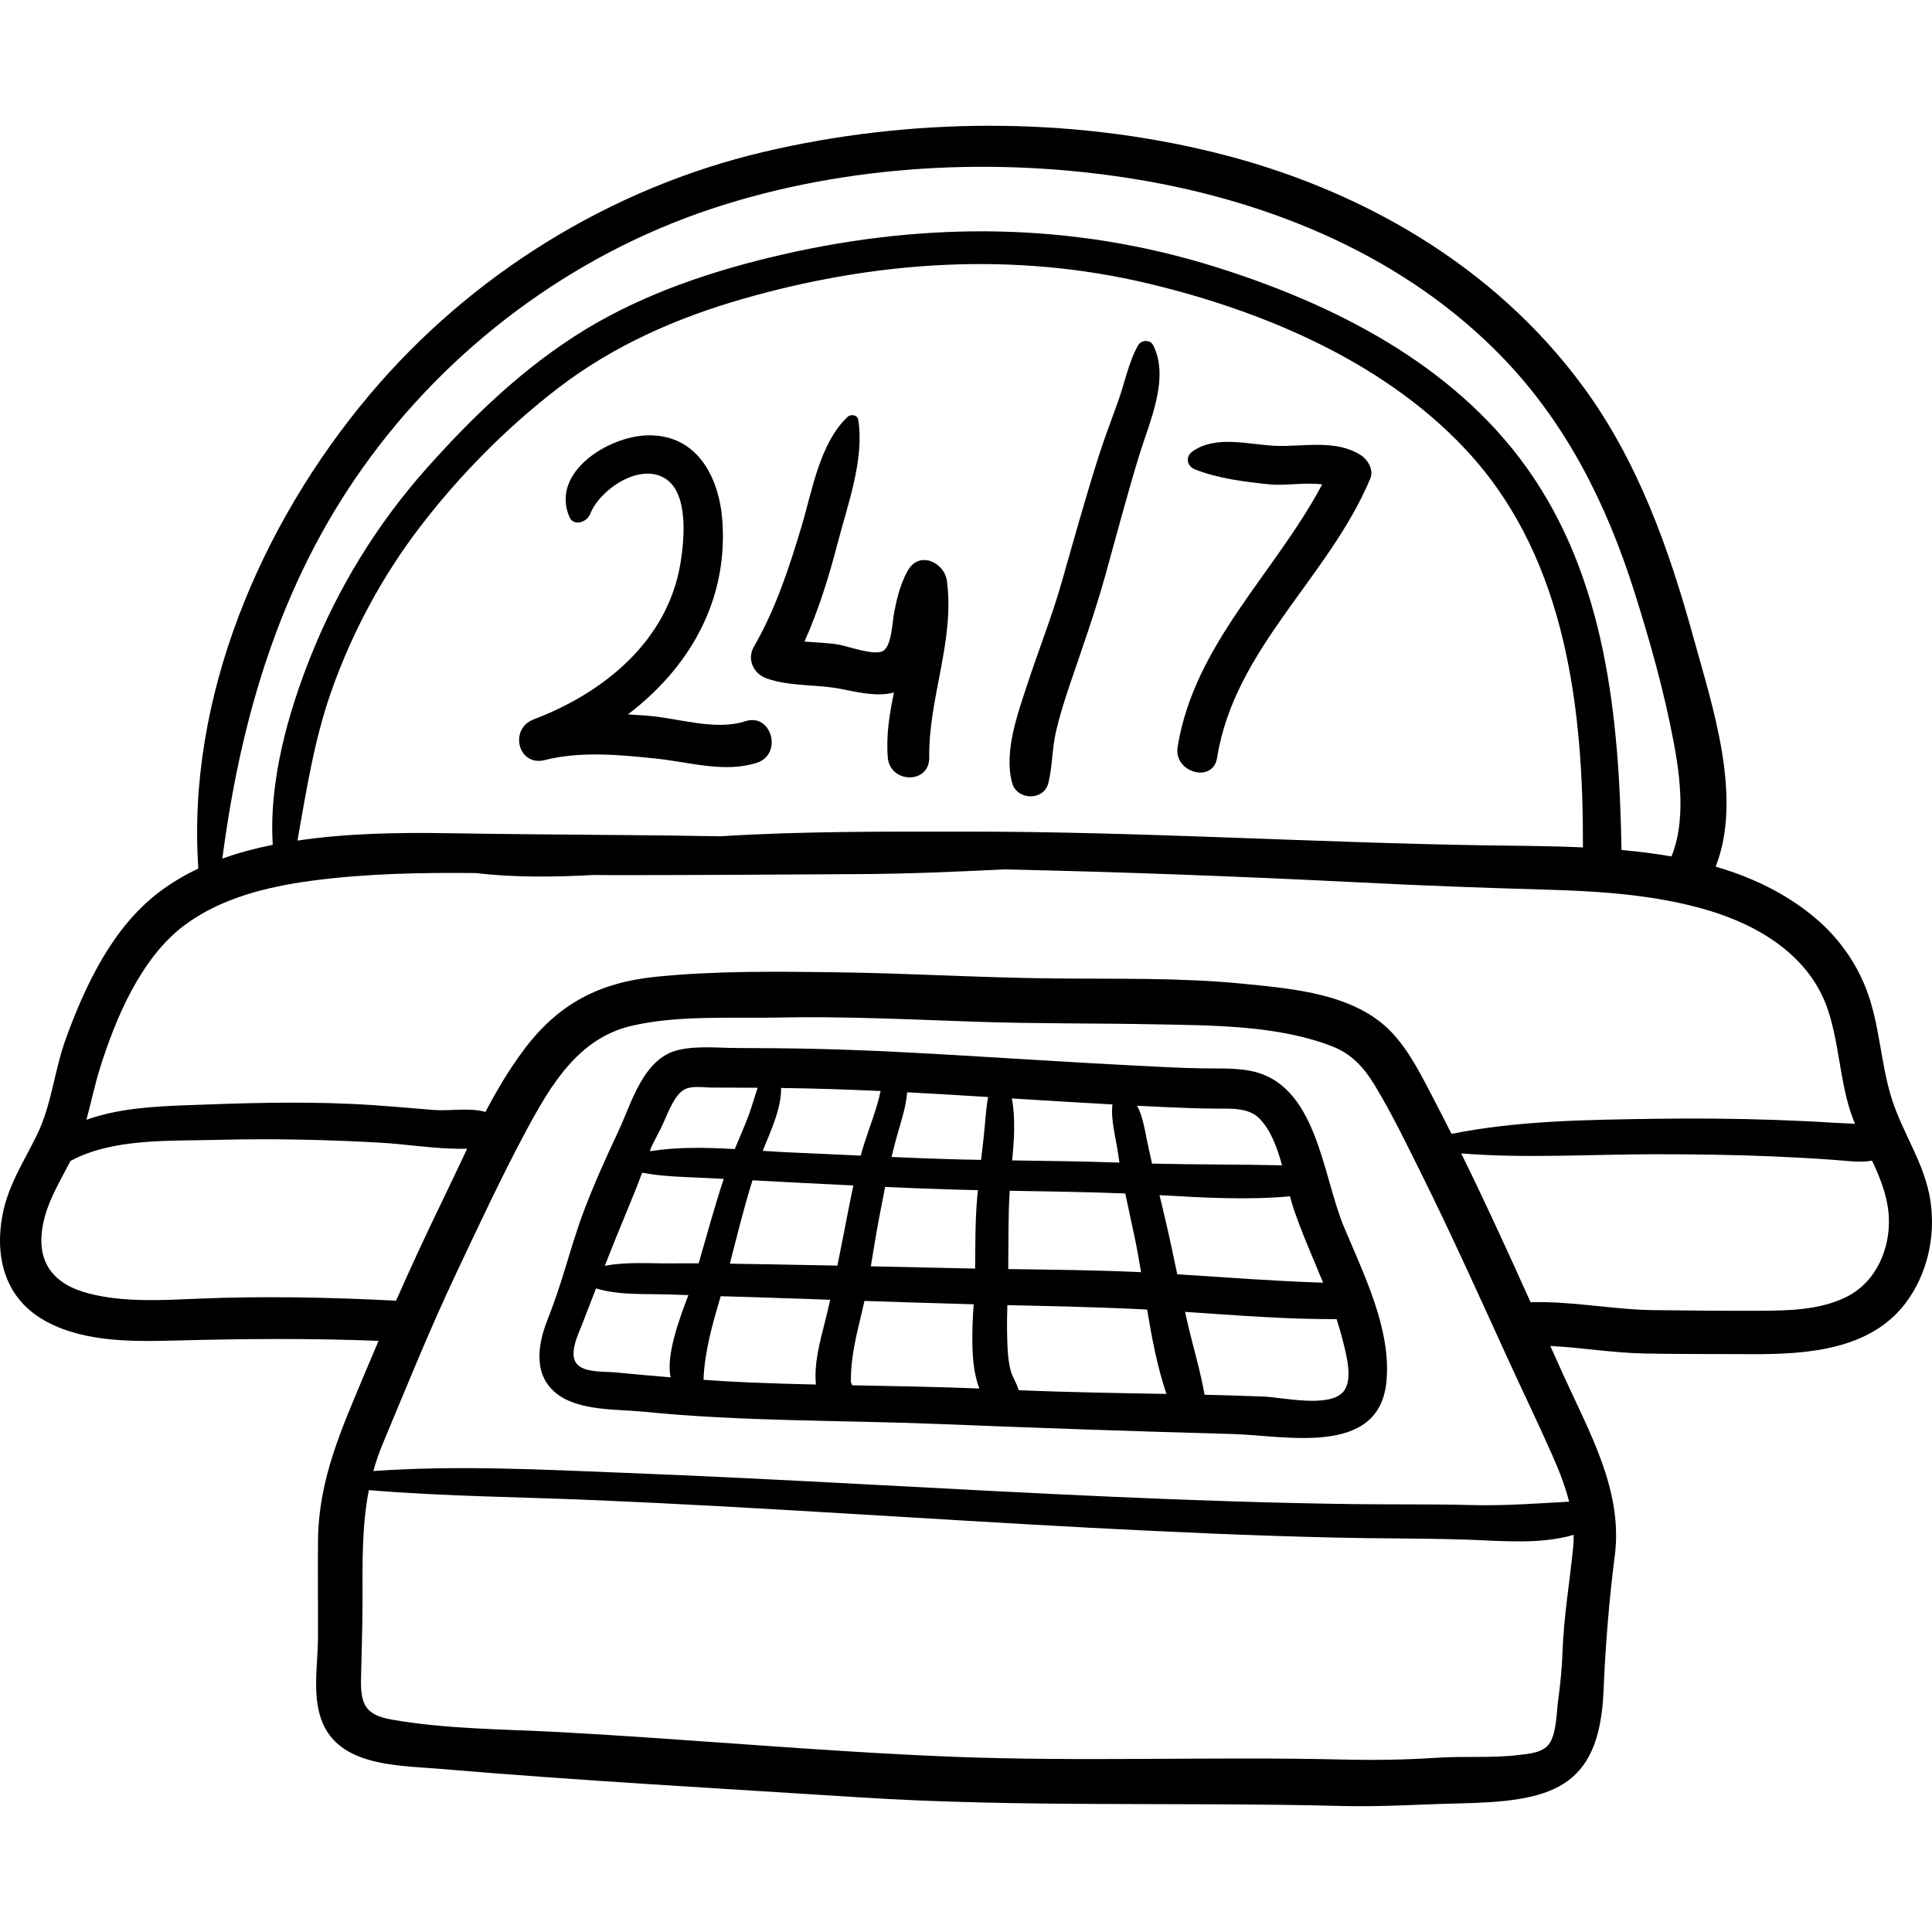 <?xml version="1.0" encoding="iso-8859-1"?>
<!-- Generator: Adobe Illustrator 19.0.0, SVG Export Plug-In . SVG Version: 6.00 Build 0)  -->
<svg version="1.1" id="Capa_1" xmlns="http://www.w3.org/2000/svg" xmlns:xlink="http://www.w3.org/1999/xlink" x="0px" y="0px"
	 viewBox="0 0 512 512" style="enable-background:new 0 0 512 512;" xml:space="preserve">
<g>
	<g>
		<path d="M511.597,318.301c-1.478-9.93-7.353-17.862-10.296-27.231c-3.001-9.557-3.137-19.777-6.809-29.158
			c-2.85-7.282-7.568-13.731-13.569-18.748c-7.745-6.477-16.695-10.705-26.248-13.493c7.263-18.563-0.963-42.767-5.846-60.54
			c-6.438-23.435-14.663-46.693-29.139-66.465c-23.633-32.279-59.275-52.743-97.725-62.229c-38.751-9.562-80.714-9.326-119.537-0.19
			c-40.592,9.553-77.654,32.49-104.496,64.381c-28.817,34.239-48.496,80.224-45.371,125.549c-3.662,1.731-7.16,3.794-10.408,6.257
			c-12.348,9.362-19.561,24.68-24.729,38.915c-3.004,8.272-3.752,17.506-7.619,25.398c-3.417,6.973-7.611,13.324-9.116,21.081
			c-2.073,10.685,0.327,21.388,9.988,27.45c10.115,6.348,23.632,6.295,35.146,5.992c18.226-0.479,36.311-0.654,54.498,0.076
			c-1.214,2.838-2.428,5.675-3.617,8.531c-6.149,14.76-12.245,27.98-12.422,44.242c-0.095,8.648,0.025,17.3-0.016,25.949
			c-0.032,6.662-1.332,13.693,0.439,20.234c3.754,13.861,20.237,13.48,31.779,14.459c36.988,3.136,74.161,5.173,111.209,7.549
			c42.72,2.739,85.392,1.191,128.139,2.302c10.276,0.267,20.407-0.461,30.66-0.681c24.113-0.516,37.347-3.465,38.458-29.735
			c0.507-12.002,1.448-23.987,2.987-35.903c2.224-17.204-6.719-32.648-13.581-47.81c-1.176-2.596-2.343-5.195-3.514-7.794
			c8.327,0.441,16.703,1.846,25.015,2.005c9.428,0.18,18.87,0.12,28.301,0.167c14.459,0.073,31.475-1.023,40.912-13.618
			C510.777,337.627,512.986,327.64,511.597,318.301z M96.079,124.037c22.642-31.908,55.46-56.438,92.621-68.749
			c35.522-11.768,75.514-13.828,112.342-7.783c36.259,5.953,71.767,20.729,97.513,47.604c16.655,17.385,27.218,38.585,34.458,61.383
			c4.171,13.137,7.999,26.697,10.544,40.253c1.759,9.368,3.168,21.029-0.602,30.223c-4.36-0.769-8.792-1.315-13.243-1.715
			c-0.603-35.04-4.127-71.956-25.136-101.331c-19.622-27.436-51.077-43.363-82.572-53.216
			c-37.663-11.781-76.185-12.045-114.493-3.285c-18.182,4.157-36.433,10.196-52.442,19.938
			c-15.963,9.715-29.664,22.88-42.028,36.775c-13.093,14.715-23.397,31.494-30.697,49.785
			c-6.033,15.118-11.139,33.208-10.057,49.967c-4.523,0.908-9.019,2.091-13.363,3.657C63.764,190.46,74.13,154.968,96.079,124.037z
			 M419.496,224.573c-9.048-0.418-18.021-0.421-26.498-0.558c-45.491-0.731-90.873-3.63-136.403-3.629
			c-21.872,0.001-43.839-0.134-65.691,1.238c-7.941-0.129-15.883-0.243-23.826-0.309c-16.107-0.132-32.208-0.244-48.313-0.504
			c-13.356-0.215-26.702,0.011-39.938,1.951c2.383-13.295,4.362-26.376,8.909-39.366c5.486-15.675,13.49-30.581,23.583-43.777
			c10.469-13.688,23.194-26.555,36.896-37.011c14.457-11.032,31.041-18.334,48.449-23.345c35.249-10.147,71.92-12.662,107.761-4.097
			c31.125,7.438,63.834,21.362,85.551,45.665C415.168,149.022,419.608,188.244,419.496,224.573z M26.482,283.11
			c4.174-13.297,10.844-29.231,22.353-37.873c9.595-7.205,21.923-10.24,33.619-11.813c14.296-1.923,28.951-2.204,43.603-2.058
			c10.298,1.214,20.766,1.074,31.178,0.521c2.133,0.021,4.262,0.036,6.382,0.035c21.552-0.012,43.103-0.146,64.655-0.279
			c12.635-0.079,25.205-0.625,37.776-1.244c31.548,0.68,63.079,1.877,94.603,3.468c16.021,0.809,31.997,1.411,48.029,1.864
			c14.701,0.415,29.62,1.267,43.803,5.453c13.726,4.052,27.161,12.166,31.93,26.426c2.88,8.611,3.115,17.852,5.83,26.508
			c0.396,1.26,0.858,2.495,1.357,3.716c-1.81-0.146-3.653-0.166-5.459-0.282c-5.254-0.335-10.514-0.584-15.776-0.764
			c-10.566-0.361-21.148-0.461-31.72-0.299c-17.979,0.277-36.338,0.455-53.98,4.003c-1.541-3.068-3.099-6.128-4.693-9.169
			c-3.219-6.139-6.352-12.654-11.167-17.744c-9.697-10.25-26.152-11.562-39.353-12.874c-16.717-1.661-33.534-1.239-50.307-1.409
			c-19.085-0.193-38.145-1.369-57.229-1.627c-15.875-0.213-32.366-0.423-48.187,1.194c-14.827,1.515-25.62,7.072-34.655,19.018
			c-3.999,5.288-7.359,10.956-10.426,16.794c-4.146-1.223-9.653-0.196-13.577-0.511c-7.343-0.591-14.63-1.288-21.996-1.62
			c-14.596-0.659-29.015-0.209-43.595,0.35c-8.937,0.343-18.111,0.828-26.583,3.865C24.146,292.243,25.063,287.634,26.482,283.11z
			 M52.642,344.157c-9.59,0.398-19.61,1.044-29.005-1.344c-9.357-2.379-14.119-8.17-12.292-18.05
			c1.169-6.322,4.465-11.532,7.338-17.104c11.088-6.005,25.941-5.25,38.464-5.575c14.583-0.38,29.1-0.09,43.667,0.738
			c6.297,0.358,12.551,1.369,18.856,1.569c1.345,0.043,2.753,0.083,4.135,0.019c-2.19,4.582-4.318,9.196-6.539,13.747
			c-4.289,8.789-8.362,17.632-12.307,26.539C87.529,343.804,70.088,343.433,52.642,344.157z M416.887,410.287
			c-0.946,9.252-2.478,18.207-2.81,27.544c-0.151,4.251-0.565,8.489-1.146,12.702c-0.457,3.31-0.409,8.276-2.126,11.207
			c-1.634,2.789-5.468,3.007-8.41,3.358c-7.142,0.852-14.424,0.244-21.594,0.723c-8.329,0.557-16.619,0.672-24.967,0.473
			c-34.626-0.828-69.267,0.633-103.887-0.758c-34.629-1.39-69.159-4.646-103.763-6.516c-14.616-0.79-30-0.758-44.435-3.323
			c-6.802-1.209-8.207-3.901-8.081-10.673c0.128-6.902,0.406-13.774,0.402-20.688c-0.007-10.29-0.188-19.881,1.678-29.433
			c20.086,1.664,40.293,1.805,60.426,2.67c21.904,0.94,43.794,2.194,65.68,3.502c43.392,2.592,86.787,5.4,130.253,6.408
			c11.58,0.268,23.175,0.155,34.75,0.54c9.184,0.305,19.218,1.35,28.181-1.276C417.052,407.917,417.009,409.097,416.887,410.287z
			 M411.372,385.642c1.769,4.016,3.402,8.111,4.459,12.316c-8.686,0.483-17.166,1.134-25.949,0.897
			c-10.381-0.278-20.773-0.114-31.158-0.249c-21.154-0.277-42.3-0.995-63.435-1.924c-43.026-1.89-86.011-4.654-129.047-6.336
			c-22.359-0.873-44.944-2.092-67.301-0.502c0.664-2.386,1.471-4.776,2.475-7.182c6.296-15.084,12.433-30.306,19.419-45.084
			c6.042-12.782,12.07-25.769,18.767-38.221c6.337-11.783,13.685-24.131,27.519-27.439c12.304-2.942,26.166-1.989,38.755-2.255
			c17.569-0.37,35.129,0.504,52.683,1.106c15.872,0.546,31.736,0.378,47.609,0.686c15.189,0.294,32.44,0.242,46.809,5.809
			c5.127,1.985,8.43,5.561,11.228,10.16c4.591,7.545,8.478,15.61,12.406,23.513c8.112,16.324,15.577,32.954,23.15,49.532
			C403.599,368.87,407.648,377.19,411.372,385.642z M489.352,343.687c-6.992,3.489-15.372,3.655-23.021,3.679
			c-9.401,0.029-18.823-0.04-28.222-0.167c-10.729-0.146-21.765-2.46-32.483-2.085c-4.576-10.152-9.184-20.29-13.976-30.343
			c-1.452-3.046-2.926-6.08-4.415-9.107c17.037,1.372,34.288,0.228,51.409,0.222c10.577-0.002,21.151,0.133,31.72,0.594
			c5.263,0.229,10.522,0.527,15.776,0.91c3.56,0.26,6.735,0.771,9.979,0.191c1.802,3.842,3.419,7.751,4.125,11.998
			C501.786,328.876,498.063,339.341,489.352,343.687z"/>
	</g>
</g>
<g>
	<g>
		<path d="M356.097,324.975c-5.741-13.822-7.107-37.845-24.81-41.206c-4.195-0.797-8.489-0.57-12.732-0.643
			c-6.636-0.114-13.277-0.51-19.905-0.851c-12.857-0.659-25.706-1.481-38.558-2.249c-14.602-0.871-29.212-1.728-43.838-2.061
			c-6.973-0.158-13.946-0.217-20.92-0.231c-5.044-0.011-10.673-0.657-15.637,0.541c-9.297,2.245-12.335,14.118-15.883,21.654
			c-3.224,6.849-6.341,13.756-9.022,20.839c-1.888,4.987-3.411,10.101-4.958,15.201c-1.451,4.777-2.976,9.293-4.802,13.944
			c-2.633,6.709-3.775,14.887,2.849,19.69c6.031,4.374,15.836,3.826,22.899,4.534c25.92,2.6,51.884,2.198,77.874,3.233
			c26.076,1.037,52.086,1.962,78.172,2.665c13.617,0.367,38.492,6.113,40.566-13.644
			C368.865,352.353,361.323,337.563,356.097,324.975z M307.731,293.349c4.744,0.218,9.479,0.4,14.228,0.445
			c3.866,0.036,8.846-0.401,11.8,2.624c3.017,3.089,4.7,7.68,6.002,12.405c-11.475-0.268-22.963-0.176-34.451-0.454
			c-0.458-2-0.905-4.002-1.323-6.011c-0.529-2.543-1.107-6.475-2.635-9.327C303.479,293.14,305.604,293.251,307.731,293.349z
			 M294.814,292.688c-0.524,3.843,0.916,9.002,1.419,12.586c0.133,0.945,0.278,1.889,0.432,2.83
			c-9.475-0.336-18.947-0.448-28.42-0.583c0.501-5.431,0.909-11.17-0.104-16.419C277.031,291.652,285.921,292.2,294.814,292.688z
			 M267.573,315.571c10.212,0.172,20.422,0.297,30.635,0.712c0.814,3.92,1.698,7.827,2.516,11.747
			c0.621,2.977,1.158,6.026,1.671,9.11c-11.724-0.554-23.46-0.661-35.196-0.821C267.276,329.371,267.159,322.505,267.573,315.571z
			 M206.998,288.322c8.796,0.116,17.584,0.403,26.37,0.806c-1.004,4.759-2.886,9.396-4.342,13.975
			c-0.332,1.043-0.642,2.094-0.938,3.15c-6.079-0.281-12.158-0.571-18.239-0.827c-2.504-0.105-5.089-0.27-7.72-0.443
			C204.174,299.86,207.071,293.887,206.998,288.322z M234.559,314.558c6.636,0.294,13.274,0.555,19.914,0.738
			c1.563,0.043,3.125,0.067,4.687,0.103c-0.069,0.736-0.154,1.472-0.218,2.209c-0.526,6.197-0.447,12.379-0.528,18.573
			c-0.452-0.008-0.904-0.014-1.356-0.022c-8.76-0.174-17.52-0.376-26.279-0.57c0.685-4.116,1.32-8.243,2.105-12.337
			C233.442,320.339,233.983,317.442,234.559,314.558z M172.548,304.104c0.825-1.652,1.649-3.303,2.503-4.94
			c1.495-2.865,3.249-8.591,6.178-10.356c1.985-1.196,5.329-0.59,7.528-0.59c4.01,0,8.02,0.018,12.03,0.046
			c-0.908,2.655-1.638,5.4-2.644,7.996c-1.076,2.777-2.288,5.501-3.425,8.254c-7.573-0.43-15.294-0.583-22.506,0.569
			C172.321,304.756,172.44,304.432,172.548,304.104z M177.722,365.011c-4.884-0.406-9.766-0.848-14.654-1.315
			c-2.771-0.265-7.705,0.103-9.895-1.933c-2.764-2.569,0.059-8.115,1.152-10.938c1.211-3.127,2.418-6.258,3.628-9.386
			c6.199,1.917,13.538,1.372,19.757,1.621c1.57,0.063,3.142,0.104,4.713,0.159C180.141,349.281,176.423,359.112,177.722,365.011z
			 M177.71,334.807c-5.458,0.053-11.77-0.468-17.433,0.654c1.823-4.655,3.675-9.3,5.608-13.91c1.5-3.578,2.945-7.159,4.296-10.765
			c5.5,1.033,11.221,1.125,16.774,1.384c1.616,0.075,3.231,0.162,4.848,0.243c-2.464,7.381-4.476,14.914-6.649,22.386
			C182.672,334.785,180.19,334.782,177.71,334.807z M218.576,350.479c-1.307,5.119-2.905,10.984-2.34,16.438
			c-5.959-0.137-11.917-0.306-17.875-0.558c-3.986-0.168-7.959-0.414-11.93-0.689c0.289-7.567,2.413-14.866,4.558-22.164
			c4.003,0.118,8.006,0.23,12.008,0.366c5.673,0.191,11.346,0.384,17.019,0.577C219.564,346.46,219.089,348.469,218.576,350.479z
			 M221.92,335.399c-5.924-0.125-11.848-0.243-17.773-0.338c-3.575-0.057-7.151-0.12-10.728-0.174
			c1.893-7.354,3.712-14.816,5.999-22.091c3.478,0.184,6.954,0.369,10.432,0.55c5.434,0.281,10.868,0.557,16.304,0.82
			c-0.953,4.387-1.766,8.813-2.633,13.18C222.984,330.044,222.456,332.724,221.92,335.399z M225.828,367.116
			c-0.074-0.299-0.193-0.565-0.333-0.816c-0.098-6.332,1.385-12.227,2.897-18.487c0.246-1.016,0.475-2.034,0.692-3.055
			c9.323,0.312,18.647,0.61,27.973,0.87c0.326,0.01,0.652,0.018,0.978,0.025c-0.426,6.453-0.959,16.1,1.504,22.316
			C248.304,367.522,237.066,367.328,225.828,367.116z M260.588,302.279c-0.206,1.698-0.398,3.397-0.594,5.097
			c-1.841-0.035-3.681-0.062-5.522-0.107c-6.069-0.153-12.135-0.393-18.2-0.654c0.477-2.011,0.989-4.017,1.561-6.02
			c0.983-3.439,2.272-7.319,2.576-11.122c7.153,0.376,14.303,0.805,21.453,1.243C261.17,294.52,261.043,298.525,260.588,302.279z
			 M269.938,368.411c-0.431-1.789-1.659-3.445-2.124-5.266c-0.755-2.952-0.83-6.092-0.908-9.119c-0.07-2.72-0.022-5.436,0.052-8.152
			c12.354,0.283,24.706,0.521,37.047,1.174c1.259,7.615,2.699,15.233,5.11,22.363C296.056,369.164,282.998,368.977,269.938,368.411z
			 M308.886,323.448c-0.524-2.241-1.062-4.479-1.6-6.718c11.493,0.638,23.218,1.362,34.57,0.296
			c0.327,1.229,0.665,2.411,1.037,3.506c2.246,6.6,5.125,12.951,7.746,19.398c-12.902-0.426-25.774-1.401-38.655-2.235
			C310.996,332.937,309.993,328.182,308.886,323.448z M355.912,368.915c-3.845,4.238-15.989,1.389-21.048,1.188
			c-5.213-0.206-10.425-0.355-15.638-0.479c-1.256-7.15-3.529-14.275-5.04-21.374c-0.042-0.198-0.083-0.396-0.125-0.594
			c13.372,0.9,26.753,1.985,40.156,1.932c0.612,1.884,1.173,3.786,1.652,5.722C356.729,358.786,358.741,365.796,355.912,368.915z"/>
	</g>
</g>
<g>
	<g>
		<path d="M197.502,191.134c-8.03,2.638-18.045-0.934-26.296-1.496c-1.596-0.108-3.198-0.218-4.803-0.317
			c15.769-11.983,26.419-29.403,25.062-50.865c-0.745-11.773-6.579-23.464-20.012-23.082c-10.235,0.291-25.599,9.752-20.567,21.607
			c1.126,2.652,4.678,1.372,5.485-0.717c2.489-6.438,13.085-13.781,19.941-9.441c6.238,3.95,5.029,16.216,4.037,22.335
			c-3.352,20.667-20.286,34.411-38.927,41.492c-6.603,2.508-4.135,12.579,2.97,10.771c9.5-2.417,20.091-1.378,29.754-0.358
			c8.608,0.908,17.856,3.817,26.395,1.093C207.529,199.927,204.509,188.832,197.502,191.134z"/>
	</g>
</g>
<g>
	<g>
		<path d="M250.949,153.993c-0.669-5.032-7.367-8.11-10.36-2.806c-1.925,3.41-2.843,7.141-3.602,10.951
			c-0.48,2.41-0.631,8.754-2.825,10.277c-2.249,1.563-9.387-1.182-11.964-1.597c-2.985-0.481-6.011-0.54-9.004-0.796
			c3.728-8.35,6.457-17.113,8.757-25.975c2.635-10.15,7.159-22.267,5.493-32.824c-0.209-1.321-1.992-1.539-2.828-0.746
			c-7.383,7.009-9.349,19.504-12.158,28.894c-3.305,11.048-6.878,21.981-12.669,32.012c-1.948,3.376-0.048,7.226,3.43,8.429
			c6.279,2.173,13.031,1.489,19.495,2.736c4.472,0.863,9.636,2.187,14.194,0.973c-1.192,5.695-2.112,11.413-1.632,17.203
			c0.575,6.938,11.078,7.17,10.982,0C246.049,184.995,253.043,169.743,250.949,153.993z"/>
	</g>
</g>
<g>
	<g>
		<path d="M305.602,91.478c-0.789-1.547-3.153-1.439-3.97,0.002c-2.544,4.488-3.548,9.903-5.279,14.757
			c-1.723,4.833-3.572,9.597-5.132,14.487c-3.542,11.102-6.655,22.327-9.849,33.532c-2.571,9.018-6.018,17.709-8.951,26.606
			c-2.575,7.81-6.483,18.375-4.196,26.622c1.288,4.643,8.418,4.842,9.605,0c1.1-4.486,0.974-9.182,2.041-13.728
			c1.018-4.332,2.375-8.578,3.805-12.788c3.194-9.397,6.5-18.652,9.171-28.221c3.031-10.858,5.875-21.775,9.206-32.548
			C304.686,111.684,310.008,100.144,305.602,91.478z"/>
	</g>
</g>
<g>
	<g>
		<path d="M360.656,120.645c-6.645-4.271-15.022-2.231-22.423-2.492c-7.137-0.251-15.929-2.976-22.222,1.485
			c-1.915,1.357-1.493,3.883,0.618,4.727c6.145,2.459,13.147,3.302,19.747,3.996c4.077,0.43,9.471-0.603,14.007,0.017
			c-12.479,23.535-33.852,42.218-38.3,69.544c-1.114,6.843,9.377,9.767,10.467,2.886c4.59-28.961,29.664-47.813,40.605-74.021
			C364.096,124.532,362.504,121.831,360.656,120.645z"/>
	</g>
</g>
<g>
</g>
<g>
</g>
<g>
</g>
<g>
</g>
<g>
</g>
<g>
</g>
<g>
</g>
<g>
</g>
<g>
</g>
<g>
</g>
<g>
</g>
<g>
</g>
<g>
</g>
<g>
</g>
<g>
</g>
</svg>
